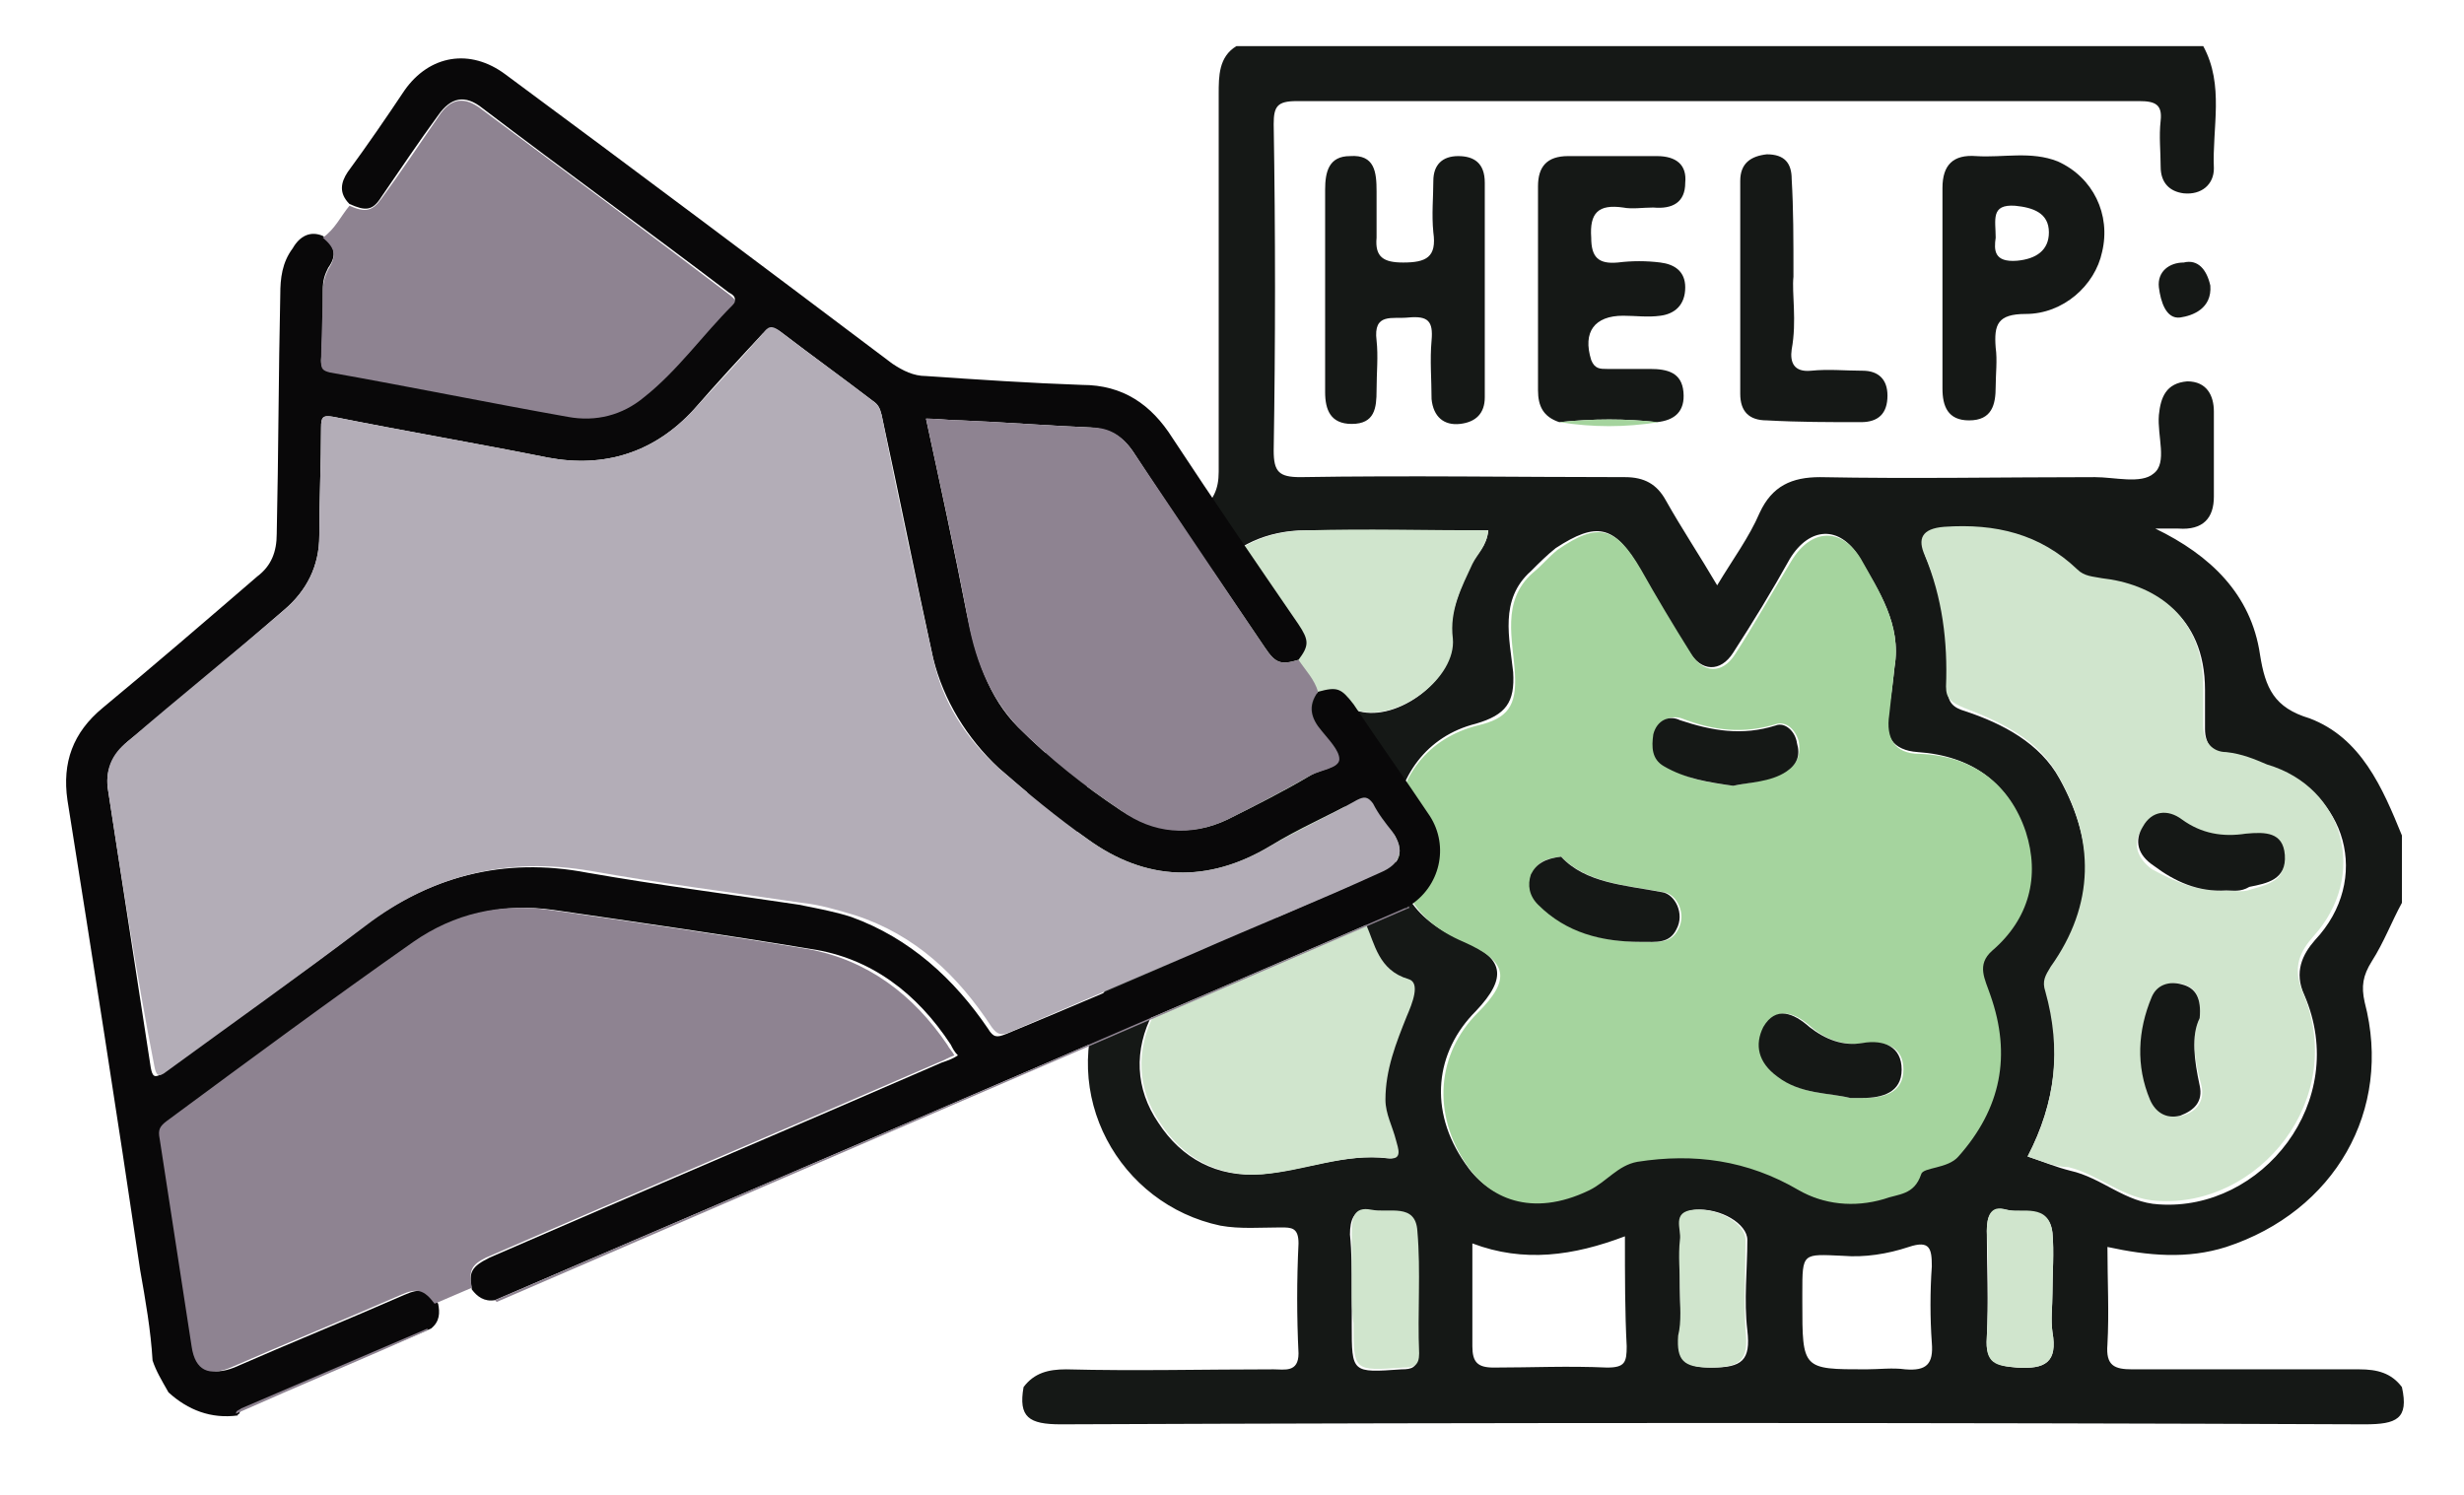 <?xml version="1.0" encoding="utf-8"?>
<!-- Generator: Adobe Illustrator 27.8.1, SVG Export Plug-In . SVG Version: 6.00 Build 0)  -->
<svg version="1.1" id="Layer_1" xmlns="http://www.w3.org/2000/svg" xmlns:xlink="http://www.w3.org/1999/xlink" x="0px" y="0px"
	 viewBox="0 0 138.9 84.3" style="enable-background:new 0 0 138.9 84.3;" xml:space="preserve">
<style type="text/css">
	.st0{fill:#151816;}
	.st1{fill:#A5D49E;}
	.st2{fill:#D0E5CD;}
	.st3{fill:#090809;}
	.st4{fill:#8E8391;}
	.st5{fill:#B3ADB7;}
</style>
<g id="ZetmXK_00000053509800027763965310000004289734084754592401_">
	<g>
		<path class="st0" d="M135.4,47.1c0,1.3,0,2.5,0,3.8c-0.6,1.1-1,2.2-1.7,3.3c-0.5,0.8-0.6,1.4-0.4,2.3c1.6,6.1-1.7,11.8-7.8,13.8
			c-2.2,0.7-4.4,0.5-6.7,0c0,1.9,0.1,3.7,0,5.5c-0.1,1.2,0.4,1.4,1.4,1.4c4.3,0,8.5,0,12.8,0c1,0,1.8,0.2,2.4,1
			c0.4,1.8-0.3,2.1-2.1,2.1c-24.5-0.1-49-0.1-73.5,0c-1.8,0-2.4-0.4-2.1-2.1c0.6-0.8,1.4-1,2.4-1c3.9,0.1,7.8,0,11.7,0
			c0.6,0,1.4,0.2,1.4-0.9c-0.1-2.1-0.1-4.1,0-6.2c0-0.9-0.4-0.9-1-0.9c-1.1,0-2.3,0.1-3.4-0.1c-5.7-1.2-9.2-7.4-6.6-13.1
			c0.2-0.4,0.7-0.9,0-1.3c-2.3-1.3-3.3-3.6-4.4-5.9c0-1.3,0-2.5,0-3.8c1-2.7,2.3-5.2,5.1-6.5c1-0.4,1.2-0.9,1.2-1.9
			c-0.2-3.1,1-5.7,3.5-7.7c0.8-0.7,1.1-1.3,1.1-2.3c0-7.1,0-14.2,0-21.3c0-1,0-2.1,1-2.7c18.2,0,36.3,0,54.5,0
			c1.2,2.2,0.5,4.6,0.6,6.9c0,0.9-0.7,1.5-1.7,1.4c-0.8-0.1-1.3-0.6-1.3-1.5c0-0.9-0.1-1.7,0-2.6c0.1-0.9-0.3-1.1-1.2-1.1
			c-15.8,0-31.7,0-47.5,0c-1.1,0-1.3,0.3-1.3,1.3c0.1,6.1,0.1,12.3,0,18.4c0,1.2,0.3,1.5,1.5,1.5c6.1-0.1,12.2,0,18.3,0
			c1.1,0,1.8,0.4,2.3,1.3c0.9,1.6,1.9,3.1,2.9,4.8c0.9-1.5,1.8-2.7,2.4-4.1c0.7-1.5,1.8-2,3.4-2c5.2,0.1,10.3,0,15.5,0
			c1.1,0,2.6,0.4,3.3-0.2c0.8-0.6,0.2-2.1,0.3-3.3c0.1-1,0.4-1.8,1.6-1.9c1.1,0,1.5,0.8,1.5,1.7c0,1.6,0,3.2,0,4.8
			c0,1.2-0.6,1.9-2,1.8c-0.4,0-0.8,0-1.3,0c3.1,1.5,5.4,3.7,5.9,7.1c0.3,1.9,0.8,3,2.8,3.6C133.1,41.6,134.3,44.4,135.4,47.1z
			 M106.8,37.6c0.4-2.4-0.9-4.3-2-6.2c-1.1-1.8-2.8-1.7-3.9,0.1c-1,1.8-2.1,3.6-3.2,5.3c-0.7,1.1-1.8,1.1-2.5-0.1
			c-1-1.5-1.9-3.1-2.8-4.7c-1.4-2.4-2.4-2.6-4.7-1.1c-0.5,0.4-0.9,0.8-1.4,1.3c-1.8,1.6-1.2,3.8-1,5.7c0.1,1.7-0.4,2.4-2.1,2.9
			c-2.8,0.7-4.4,3-4.6,5.7c-0.2,3.4,1,5.3,3.8,6.5c2.4,1,2.6,2.1,0.8,4c-2.3,2.3-2.7,5.6-0.6,8.6c1.2,1.8,3.6,3,6.9,1.4
			c1-0.5,1.6-1.4,2.7-1.6c3.2-0.5,6.2-0.1,9.1,1.6c1.5,0.9,3.1,1,4.8,0.5c0.8-0.2,1.8-0.1,2.1-1.4c0.1-0.3,1.5-0.3,2.1-1
			c2.4-2.7,3-5.7,1.8-9.1c-0.3-0.8-0.8-1.7,0.1-2.5c2.1-1.8,2.7-4.3,1.9-6.7c-0.9-2.7-3-4.2-6-4.4c-1.4-0.1-1.9-0.9-1.7-2.2
			C106.6,39.5,106.7,38.5,106.8,37.6z M83.9,29.9c-3.5,0-6.9,0-10.3,0c-4.4,0-7.2,3.5-6.5,7.8c0.4,2.3,0.2,2.9-2,3.3
			c-2.6,0.6-3.7,2.3-4.2,4.6c-0.6,2.6,0.4,4.8,2.5,6.3c1.8,1.3,4.3,1,5.5-0.8c0.7-1.1,1.5-1.2,2.4-0.5c1.1,0.7,0.7,1.7,0,2.5
			c-1.2,1.4-2.8,2.2-4.5,2.6c-0.9,0.2-1.4,0.6-1.8,1.4c-1.1,2.1-1,4.3,0.3,6.2c1.3,2,3.3,3.1,5.8,2.9c2.4-0.2,4.7-1.2,7.1-0.9
			c0.8,0.1,0.5-0.6,0.4-1c-0.2-0.8-0.6-1.4-0.6-2.3c-0.1-1.7,0.5-3.2,1.2-4.7c0.3-0.7,0.8-1.9,0.1-2.1c-1.7-0.5-1.9-1.9-2.4-3.1
			c-0.8-1.8-1.7-3.7-1.3-5.9c0.5-2.8,0.3-2.9-2.2-4.2c-0.3-0.1-0.5-0.2-0.7-0.4c-0.8-0.6-1-1.3-0.5-2.2c0.5-0.9,1.3-0.7,1.9-0.4
			c0.8,0.4,1.6,0.8,2.5,1.1c2.2,0.6,5.4-1.8,5.2-4.1c-0.1-1.6,0.6-2.9,1.1-4.2C83.3,31.2,83.8,30.8,83.9,29.9z M114.3,65.2
			c0.9,0.3,1.6,0.6,2.4,0.8c1.8,0.4,3.1,1.8,5,1.9c5.8,0.4,10.8-5.8,8.2-11.8c-0.6-1.3-0.1-2.3,0.6-3.1c3.2-3.4,1.8-8.4-2.6-9.7
			c-0.8-0.2-1.5-0.6-2.3-0.7c-0.8-0.1-1.3-0.6-1.3-1.5c0-0.7,0-1.5,0-2.2c0-4.3-3-5.9-5.7-6.1c-0.5-0.1-1-0.1-1.4-0.5
			c-2.1-1.9-4.7-2.6-7.5-2.4c-1.3,0.1-1.5,0.7-1.1,1.6c1,2.4,1.3,4.8,1.2,7.4c0,0.7,0.3,1,1,1.2c2.1,0.7,4.2,1.8,5.3,3.8
			c2,3.6,2.1,7.3-0.4,10.8c-0.3,0.4-0.5,0.7-0.3,1.4C116.2,59.1,115.9,62.1,114.3,65.2z M91.6,69.7c-2.9,1.1-5.7,1.5-8.6,0.4
			c0,2.1,0,4,0,5.8c0,0.9,0.3,1.2,1.2,1.2c2.1,0,4.2-0.1,6.4,0c1,0,1.1-0.3,1.1-1.2C91.6,74,91.6,72,91.6,69.7z M105.2,77.2
			c0.7,0,1.5-0.1,2.2,0c1.2,0.1,1.6-0.3,1.5-1.5c-0.1-1.4-0.1-2.9,0-4.3c0-1-0.1-1.5-1.3-1.1c-1.2,0.4-2.5,0.6-3.7,0.5
			c-2.3-0.1-2.3-0.2-2.3,2.1c0,0.2,0,0.3,0,0.5C101.6,77.2,101.6,77.2,105.2,77.2z M76.2,72.6c0,0.7,0,1.4,0,2.1
			c0,2.7,0,2.7,2.8,2.5c0.6,0,0.9-0.1,0.9-0.8c0-2.3,0.1-4.6-0.1-6.9c-0.1-1.5-1.6-1-2.6-1.2c-0.9-0.2-1.1,0.5-1.1,1.3
			C76.2,70.6,76.2,71.6,76.2,72.6z M115.7,72.9c0-1.1,0.1-2.3,0-3.4c-0.2-1.6-1.6-1-2.6-1.3c-0.9-0.2-1.1,0.4-1.1,1.2c0,2,0.1,4,0,6
			c-0.1,1.4,0.5,1.6,1.7,1.7c1.6,0.1,2.3-0.3,2-2C115.6,74.4,115.7,73.7,115.7,72.9z M94.7,72.6C94.7,72.6,94.7,72.6,94.7,72.6
			c0,0.9,0.1,1.8,0,2.7c-0.1,1.4,0.3,1.8,1.8,1.8c1.7,0,2.2-0.4,2-2.1c-0.2-1.7,0-3.4,0-5.1c0-0.9-1.5-1.8-2.9-1.7
			c-1.3,0.1-0.7,1.1-0.8,1.7C94.7,70.8,94.7,71.7,94.7,72.6z"/>
		<path class="st1" d="M106.8,37.6c-0.1,0.9-0.2,1.8-0.3,2.7c-0.2,1.3,0.3,2.2,1.7,2.2c3,0.1,5.1,1.7,6,4.4c0.8,2.5,0.2,4.9-1.9,6.7
			c-0.9,0.8-0.4,1.6-0.1,2.5c1.2,3.4,0.6,6.4-1.8,9.1c-0.6,0.7-2,0.6-2.1,1c-0.4,1.2-1.3,1.1-2.1,1.4c-1.7,0.5-3.4,0.3-4.8-0.5
			c-2.9-1.7-5.9-2.1-9.1-1.6c-1.1,0.2-1.7,1.1-2.7,1.6c-3.3,1.6-5.7,0.4-6.9-1.4c-2-2.9-1.7-6.3,0.6-8.6c1.9-1.9,1.7-2.9-0.8-4
			c-2.8-1.2-3.9-3.2-3.8-6.5c0.1-2.8,1.8-5,4.6-5.7c1.7-0.4,2.2-1.1,2.1-2.9c-0.1-1.9-0.8-4.1,1-5.7c0.5-0.4,0.9-0.9,1.4-1.3
			c2.3-1.6,3.3-1.3,4.7,1.1c0.9,1.6,1.8,3.1,2.8,4.7c0.7,1.2,1.8,1.2,2.5,0.1c1.1-1.7,2.1-3.5,3.2-5.3c1.1-1.8,2.8-1.9,3.9-0.1
			C105.9,33.3,107.2,35.2,106.8,37.6z M104.3,61.9c0.4,0,0.6,0,0.8,0c1.1,0,2.2-0.3,2.2-1.6c0-1.3-1-1.6-2.2-1.5
			c-1.1,0.2-2.2-0.2-3-0.9c-0.9-0.8-1.9-1.2-2.6,0c-0.6,1-0.3,2,0.8,2.8C101.5,61.7,103.1,61.6,104.3,61.9z M88,48.3
			c-1,0.1-1.4,0.4-1.6,1c-0.2,0.6-0.1,1.2,0.4,1.7c1.6,1.6,3.6,2.1,5.8,2.1c0.9,0,1.6,0.1,2-0.7c0.5-0.9-0.1-2-0.8-2.1
			C91.6,49.9,89.5,49.8,88,48.3z M97.7,44.3c1-0.2,2.1-0.3,3.1-0.9c0.6-0.4,0.7-1,0.6-1.6c-0.2-0.7-0.7-1.1-1.2-1
			c-1.9,0.6-3.6,0.4-5.4-0.3c-0.6-0.2-1.3,0.1-1.5,0.8c-0.2,0.7-0.1,1.4,0.6,1.8C94.9,43.9,96.2,44.1,97.7,44.3z"/>
		<path class="st2" d="M83.9,29.9c-0.1,0.9-0.6,1.3-0.9,1.9c-0.6,1.3-1.3,2.6-1.1,4.2c0.2,2.2-3,4.6-5.2,4.1
			c-0.9-0.2-1.7-0.7-2.5-1.1c-0.6-0.3-1.4-0.5-1.9,0.4c-0.5,0.9-0.3,1.6,0.5,2.2c0.2,0.2,0.5,0.3,0.7,0.4c2.5,1.3,2.7,1.3,2.2,4.2
			c-0.4,2.3,0.5,4.1,1.3,5.9c0.5,1.1,0.7,2.6,2.4,3.1c0.7,0.2,0.2,1.4-0.1,2.1c-0.6,1.5-1.2,3-1.2,4.7c0,0.8,0.4,1.5,0.6,2.3
			c0.1,0.4,0.4,1.1-0.4,1c-2.5-0.3-4.7,0.7-7.1,0.9c-2.5,0.2-4.5-0.9-5.8-2.9c-1.3-1.9-1.4-4.1-0.3-6.2c0.4-0.8,0.9-1.2,1.8-1.4
			c1.8-0.4,3.4-1.2,4.5-2.6c0.7-0.8,1.1-1.8,0-2.5c-0.9-0.6-1.7-0.6-2.4,0.5c-1.2,1.8-3.7,2.1-5.5,0.8c-2.1-1.6-3.1-3.8-2.5-6.3
			c0.5-2.2,1.7-4,4.2-4.6c2.2-0.5,2.4-1.1,2-3.3c-0.8-4.3,2.1-7.8,6.5-7.8C77,29.8,80.4,29.9,83.9,29.9z"/>
		<path class="st2" d="M114.3,65.2c1.6-3,1.9-6.1,1-9.3c-0.2-0.6,0-0.9,0.3-1.4c2.5-3.5,2.5-7.2,0.4-10.8c-1.1-2-3.2-3-5.3-3.8
			c-0.7-0.3-1-0.5-1-1.2c0.1-2.5-0.2-5-1.2-7.4c-0.4-0.9-0.2-1.5,1.1-1.6c2.9-0.2,5.4,0.4,7.5,2.4c0.4,0.4,0.9,0.4,1.4,0.5
			c2.7,0.3,5.7,1.9,5.7,6.1c0,0.7,0,1.5,0,2.2c0,0.9,0.5,1.5,1.3,1.5c0.9,0.1,1.6,0.4,2.3,0.7c4.4,1.3,5.7,6.3,2.6,9.7
			c-0.7,0.8-1.2,1.7-0.6,3.1c2.6,6.1-2.5,12.2-8.2,11.8c-1.9-0.1-3.3-1.5-5-1.9C115.9,65.8,115.2,65.5,114.3,65.2z M125.5,50.2
			c0.4,0,0.8,0.1,1.2,0c1-0.3,2.2-0.5,2-1.8c-0.1-1.3-1.2-1.4-2.2-1.2c-1.3,0.2-2.5,0-3.6-0.8c-0.8-0.6-1.7-0.5-2.2,0.4
			c-0.5,0.8-0.2,1.6,0.6,2.2C122.6,49.7,123.9,50.3,125.5,50.2z M124,57.4c0.1-1.1-0.2-1.7-0.9-1.9c-0.7-0.2-1.4,0-1.7,0.7
			c-0.8,1.9-0.8,3.9-0.1,5.8c0.3,0.7,0.9,1.1,1.7,0.9c0.8-0.2,1.3-0.8,1.1-1.7C123.7,59.8,123.5,58.4,124,57.4z"/>
		<path class="st2" d="M76.2,72.6c0-1,0-2.1,0-3.1c0-0.8,0.1-1.5,1.1-1.3c1,0.2,2.5-0.4,2.6,1.2c0.2,2.3,0,4.6,0.1,6.9
			c0,0.7-0.3,0.8-0.9,0.8c-2.8,0.2-2.8,0.2-2.8-2.5C76.2,74,76.2,73.3,76.2,72.6z"/>
		<path class="st2" d="M115.7,72.9c0,0.7-0.1,1.5,0,2.2c0.3,1.7-0.4,2.1-2,2c-1.2-0.1-1.8-0.2-1.7-1.7c0.1-2,0.1-4,0-6
			c0-0.8,0.2-1.5,1.1-1.2c0.9,0.2,2.4-0.4,2.6,1.3C115.8,70.6,115.7,71.8,115.7,72.9z"/>
		<path class="st2" d="M94.7,72.6c0-0.9-0.1-1.8,0-2.7c0.1-0.6-0.5-1.6,0.8-1.7c1.4-0.1,2.9,0.8,2.9,1.7c0,1.7-0.1,3.4,0,5.1
			c0.2,1.7-0.3,2.1-2,2.1c-1.5,0-1.9-0.4-1.8-1.8C94.8,74.5,94.7,73.6,94.7,72.6C94.7,72.6,94.7,72.6,94.7,72.6z"/>
		<path class="st0" d="M74.7,16.2c0-1.8,0-3.7,0-5.5c0-1,0.2-1.9,1.4-1.9c1.4-0.1,1.5,0.9,1.5,2c0,0.9,0,1.7,0,2.6
			c-0.1,1.1,0.4,1.4,1.5,1.4c1.3,0,1.9-0.3,1.7-1.7c-0.1-1,0-2,0-2.9c0-0.9,0.5-1.4,1.4-1.4c0.9,0,1.5,0.4,1.5,1.5c0,4,0,8,0,12.1
			c0,0.9-0.5,1.4-1.4,1.5c-0.9,0.1-1.5-0.4-1.6-1.4c0-1.1-0.1-2.2,0-3.3c0.1-1.1-0.2-1.4-1.3-1.3c-0.9,0.1-2-0.3-1.8,1.3
			c0.1,0.9,0,1.8,0,2.8c0,1-0.1,1.9-1.4,1.9c-1.2,0-1.5-0.8-1.5-1.8C74.7,20,74.7,18.1,74.7,16.2z"/>
		<path class="st0" d="M87.9,23.8c-0.9-0.3-1.2-0.9-1.2-1.8c0-3.8,0-7.7,0-11.5c0-1.1,0.5-1.7,1.7-1.7c1.7,0,3.3,0,5,0
			c1.1,0,1.7,0.5,1.6,1.5c0,1.1-0.7,1.5-1.8,1.4c-0.6,0-1.2,0.1-1.7,0c-1.4-0.2-1.9,0.3-1.8,1.7c0,1.1,0.4,1.5,1.5,1.4
			c0.8-0.1,1.6-0.1,2.4,0c0.8,0.1,1.4,0.5,1.4,1.4c0,1-0.6,1.5-1.4,1.6c-0.7,0.1-1.4,0-2.1,0c-1.6,0-2.3,0.9-1.8,2.5
			c0.2,0.5,0.5,0.5,0.9,0.5c0.8,0,1.6,0,2.4,0c1,0,1.8,0.2,1.9,1.3c0.1,1.1-0.5,1.6-1.5,1.7C91.7,23.6,89.8,23.6,87.9,23.8z"/>
		<path class="st0" d="M109.5,16.3c0-1.9,0-3.8,0-5.7c0-1.3,0.6-1.9,1.9-1.8c1.5,0.1,3.1-0.3,4.6,0.3c2,0.9,3,3,2.5,5.1
			c-0.4,1.9-2.2,3.5-4.3,3.5c-1.6,0-1.8,0.6-1.7,1.9c0.1,0.7,0,1.5,0,2.2c0,1-0.2,1.9-1.5,1.9c-1.2,0-1.5-0.8-1.5-1.8
			C109.5,20,109.5,18.1,109.5,16.3z M112.5,13.4c-0.1,0.7-0.1,1.4,1.2,1.3c1.1-0.1,1.8-0.6,1.8-1.6c0-1.1-0.9-1.4-1.9-1.5
			C112.2,11.5,112.5,12.4,112.5,13.4z"/>
		<path class="st0" d="M101.1,15.6c-0.1,0.9,0.2,2.5-0.1,4.1c-0.1,0.7,0.1,1.3,1.1,1.2c1-0.1,1.9,0,2.9,0c0.9,0,1.4,0.5,1.4,1.4
			c0,1-0.5,1.5-1.5,1.5c-1.8,0-3.5,0-5.3-0.1c-1,0-1.5-0.5-1.5-1.5c0-4,0-8,0-12c0-1,0.6-1.4,1.5-1.5c1,0,1.4,0.5,1.4,1.4
			C101.1,11.8,101.1,13.4,101.1,15.6z"/>
		<path class="st0" d="M124.6,16.1c0.1,1.3-1,1.7-1.7,1.8c-0.8,0.1-1.1-0.9-1.2-1.7c-0.1-0.9,0.6-1.4,1.4-1.4
			C123.9,14.6,124.4,15.2,124.6,16.1z"/>
		<path class="st1" d="M87.9,23.8c1.9-0.2,3.7-0.2,5.6,0C91.6,24.1,89.8,24.1,87.9,23.8z"/>
		<path class="st0" d="M104.3,61.9c-1.2-0.3-2.8-0.2-4.1-1.2c-1.1-0.8-1.3-1.8-0.8-2.8c0.7-1.2,1.7-0.8,2.6,0c0.9,0.7,1.9,1.1,3,0.9
			c1.2-0.2,2.2,0.2,2.2,1.5c0,1.3-1.1,1.6-2.2,1.6C104.9,61.9,104.7,61.9,104.3,61.9z"/>
		<path class="st0" d="M88,48.3c1.4,1.5,3.6,1.6,5.7,2c0.7,0.1,1.3,1.2,0.8,2.1c-0.4,0.8-1.1,0.7-2,0.7c-2.2,0-4.2-0.5-5.8-2.1
			c-0.5-0.5-0.6-1.1-0.4-1.7C86.6,48.7,87.1,48.4,88,48.3z"/>
		<path class="st0" d="M97.7,44.3c-1.4-0.2-2.7-0.4-3.9-1.1c-0.7-0.4-0.7-1.1-0.6-1.8c0.2-0.8,0.9-1.1,1.5-0.8
			c1.8,0.6,3.5,0.9,5.4,0.3c0.5-0.2,1.1,0.3,1.2,1c0.2,0.7,0,1.2-0.6,1.6C99.8,44.1,98.6,44.1,97.7,44.3z"/>
		<path class="st0" d="M125.5,50.2c-1.6,0.1-2.9-0.5-4.1-1.4c-0.9-0.6-1.1-1.4-0.6-2.2c0.5-0.9,1.4-1,2.2-0.4c1.1,0.8,2.3,1,3.6,0.8
			c1.1-0.1,2.1-0.1,2.2,1.2c0.1,1.4-1,1.6-2,1.8C126.3,50.3,125.9,50.2,125.5,50.2z"/>
		<path class="st0" d="M124,57.4c-0.5,1-0.3,2.4,0,3.8c0.2,0.9-0.3,1.4-1.1,1.7c-0.8,0.2-1.4-0.2-1.7-0.9c-0.8-1.9-0.7-3.9,0.1-5.8
			c0.3-0.7,1-0.9,1.7-0.7C123.8,55.7,124.1,56.3,124,57.4z"/>
	</g>
</g>
<g id="KpR1oY.tif">
	<g>
		<path class="st3" d="M8.6,76.7c-0.1-1.7-0.4-3.4-0.7-5.1c-1.3-8.8-2.7-17.7-4.1-26.5c-0.3-2.1,0.3-3.8,2-5.2
			c2.9-2.4,5.8-4.9,8.7-7.4c0.8-0.6,1.1-1.4,1.1-2.4c0.1-4.5,0.1-9,0.2-13.5c0-0.9,0.1-1.8,0.7-2.6c0.4-0.7,1-1,1.7-0.7
			c0.7,0.6,0.8,1.1,0.3,1.8c-0.2,0.4-0.3,0.7-0.3,1.2c0,1.3,0,2.7-0.1,4c0,0.4,0.1,0.5,0.5,0.6c4.5,0.8,8.9,1.7,13.4,2.5
			c1.6,0.3,3.1-0.1,4.3-1.1c1.9-1.5,3.3-3.5,5-5.2c0.3-0.3,0-0.5-0.2-0.6c-4.6-3.5-9.3-6.9-13.9-10.4c-1-0.8-1.8-0.6-2.5,0.4
			c-1.1,1.5-2.1,3-3.2,4.6c-0.5,0.8-0.9,0.8-1.8,0.4c-0.6-0.6-0.5-1.2-0.1-1.8c1.1-1.5,2.2-3.1,3.2-4.6c1.4-2,3.7-2.4,5.7-0.9
			c7.3,5.4,14.5,10.8,21.8,16.3c0.6,0.4,1.2,0.7,1.9,0.7c2.9,0.2,5.9,0.4,8.8,0.5c2.3,0,3.9,1.1,5.1,3c2.3,3.5,4.7,7,7.1,10.5
			c0.6,0.9,0.6,1.2,0,2c-1,0.3-1.3,0.2-1.9-0.7c-2.5-3.7-5-7.3-7.4-11c-0.6-0.9-1.3-1.3-2.4-1.4c-2.4-0.1-4.9-0.3-7.3-0.4
			c-0.7,0-1.3-0.1-2-0.1c0.8,3.7,1.6,7.4,2.3,11c0.5,2.4,1.2,4.7,2.9,6.4c1.8,1.8,3.7,3.3,5.8,4.7c1.9,1.2,3.9,1.5,6,0.5
			c1.6-0.8,3.2-1.6,4.7-2.5c0.5-0.3,1.5-0.4,1.6-0.9c0-0.5-0.6-1.1-1-1.6c-0.6-0.7-0.7-1.4-0.2-2.2c1.1-0.3,1.3-0.2,2,0.7
			c1.4,2.1,2.9,4.2,4.3,6.3c1.1,1.7,0.6,4-1.2,5.1c-0.1,0-0.1,0-0.2,0.1c-6.9,3-13.7,5.9-20.6,8.9c-10.2,4.4-20.5,8.8-30.7,13.2
			c-0.6,0.1-1-0.2-1.3-0.6c-0.2-1,0-1.3,1-1.8c8.5-3.7,17-7.3,25.5-11c0.3-0.1,0.6-0.2,0.9-0.4c-0.2-0.2-0.3-0.4-0.4-0.6
			c-1.9-2.9-4.5-4.9-7.9-5.4c-4.8-0.8-9.7-1.5-14.5-2.2c-2.8-0.4-5.4,0.2-7.7,1.8c-4.7,3.3-9.3,6.7-13.9,10.1
			c-0.3,0.2-0.5,0.5-0.4,1c0.6,3.9,1.2,7.8,1.8,11.7c0.2,1.3,0.9,1.7,2.2,1.2c3.2-1.4,6.4-2.7,9.6-4.1c0.9-0.4,1.3-0.3,1.9,0.5
			c0.1,0.5,0.1,1-0.4,1.4c-3.5,1.5-7,3-10.5,4.5c-0.1,0.1-0.3,0.1-0.3,0.3c0,0-0.1,0-0.1,0.1c-1.5,0.2-2.8-0.3-3.9-1.3
			C9.1,77.8,8.8,77.3,8.6,76.7z M67.4,53.7c3.5-1.5,6.9-3,10.4-4.5c1.2-0.5,1.4-1.2,0.7-2.3c-0.4-0.5-0.8-1.1-1.1-1.6
			c-0.2-0.4-0.5-0.4-0.9-0.2c-1.6,0.9-3.3,1.6-4.9,2.6c-3.5,2.1-7,2-10.3-0.4c-1.7-1.2-3.4-2.6-5-4c-1.8-1.7-3.1-3.8-3.7-6.2
			c-1-4.6-1.9-9.1-2.9-13.7c-0.1-0.4-0.2-0.6-0.5-0.8c-1.7-1.3-3.5-2.6-5.2-3.9c-0.4-0.3-0.6-0.2-1,0.1c-1.3,1.4-2.6,2.8-3.9,4.3
			c-2.2,2.4-5,3.3-8.2,2.7c-4-0.8-8.1-1.5-12.1-2.3c-0.6-0.1-0.7,0-0.7,0.6c0,2-0.1,4.1-0.1,6.1c0,1.7-0.7,3.1-2,4.2
			c-2.9,2.5-5.8,5-8.8,7.4c-0.9,0.8-1.3,1.7-1.1,2.8C6.9,49.8,7.7,55,8.5,60.2c0.1,0.5,0.2,0.6,0.7,0.3c3.7-2.8,7.6-5.4,11.2-8.2
			c3.8-2.9,8-4,12.7-3.1c4,0.7,7.9,1.2,11.9,1.8c1,0.2,2.1,0.4,3,0.7c3.3,1.2,5.8,3.5,7.7,6.3c0.3,0.5,0.5,0.5,1,0.3
			C60.3,56.8,63.9,55.3,67.4,53.7z"/>
		<path class="st4" d="M27.9,73.3c10.2-4.4,20.5-8.8,30.7-13.2c6.9-3,13.7-5.9,20.6-8.9c0.1,0,0.1,0,0.2-0.1c0,0,0.1,0.1,0,0.1
			C62.3,58.6,45.1,66,28,73.4C27.9,73.3,27.9,73.3,27.9,73.3z"/>
		<path class="st4" d="M24.1,74.9c0,0,0,0.1,0,0.1c-3.6,1.6-7.2,3.1-10.8,4.7c0-0.2,0.2-0.2,0.3-0.3C17.1,77.9,20.6,76.4,24.1,74.9z
			"/>
		<path class="st4" d="M74.3,39c-0.6,0.8-0.4,1.5,0.2,2.2c0.4,0.5,1,1.1,1,1.6c0,0.5-1,0.6-1.6,0.9c-1.6,0.9-3.1,1.7-4.7,2.5
			c-2.1,1-4.2,0.8-6-0.5c-2.1-1.4-4-2.9-5.8-4.7c-1.7-1.8-2.5-4-2.9-6.4c-0.7-3.7-1.5-7.3-2.3-11c0.7,0,1.4,0.1,2,0.1
			c2.4,0.1,4.9,0.3,7.3,0.4c1.1,0,1.8,0.5,2.4,1.4c2.5,3.7,4.9,7.3,7.4,11c0.6,0.9,0.9,1,1.9,0.7C73.6,37.8,74.1,38.3,74.3,39z"/>
		<path class="st4" d="M19.7,11.6c0.9,0.4,1.3,0.3,1.8-0.4c1.1-1.5,2.1-3,3.2-4.6c0.7-1.1,1.5-1.2,2.5-0.4
			c4.7,3.5,9.3,6.9,13.9,10.4c0.2,0.2,0.5,0.3,0.2,0.6c-1.7,1.7-3.1,3.7-5,5.2c-1.2,1-2.7,1.4-4.3,1.1c-4.5-0.8-8.9-1.7-13.4-2.5
			c-0.4-0.1-0.5-0.2-0.5-0.6c0-1.3,0.1-2.7,0.1-4c0-0.4,0.1-0.8,0.3-1.2c0.5-0.8,0.4-1.2-0.3-1.8C18.9,12.9,19.2,12.2,19.7,11.6z"/>
		<path class="st5" d="M67.4,53.7c-3.5,1.5-7,3-10.5,4.5c-0.5,0.2-0.7,0.1-1-0.3c-1.9-2.9-4.3-5.2-7.7-6.3c-1-0.3-2-0.6-3-0.7
			c-4-0.6-8-1.1-11.9-1.8c-4.7-0.8-8.9,0.2-12.7,3.1c-3.7,2.8-7.5,5.5-11.2,8.2c-0.5,0.4-0.6,0.2-0.7-0.3C7.7,55,6.9,49.8,6.1,44.6
			c-0.2-1.2,0.2-2.1,1.1-2.8c2.9-2.5,5.9-4.9,8.8-7.4c1.3-1.1,2-2.5,2-4.2c0-2,0.1-4.1,0.1-6.1c0-0.6,0.1-0.7,0.7-0.6
			c4,0.8,8.1,1.5,12.1,2.3c3.2,0.6,6-0.3,8.2-2.7c1.3-1.4,2.6-2.8,3.9-4.3c0.3-0.4,0.5-0.5,1-0.1c1.7,1.3,3.5,2.6,5.2,3.9
			c0.3,0.2,0.4,0.4,0.5,0.8c0.9,4.6,1.9,9.2,2.9,13.7c0.5,2.4,1.8,4.5,3.7,6.2c1.6,1.4,3.3,2.8,5,4c3.3,2.4,6.8,2.5,10.3,0.4
			c1.6-0.9,3.3-1.7,4.9-2.6c0.4-0.2,0.6-0.2,0.9,0.2c0.3,0.6,0.7,1.1,1.1,1.6c0.7,1,0.5,1.8-0.7,2.3C74.3,50.8,70.8,52.2,67.4,53.7z
			"/>
		<path class="st4" d="M26.6,72.6c-0.7,0.3-1.4,0.6-2.1,0.9c-0.6-0.8-1-0.9-1.9-0.5c-3.2,1.4-6.4,2.7-9.6,4.1
			c-1.2,0.5-2,0.2-2.2-1.2c-0.6-3.9-1.2-7.8-1.8-11.7c-0.1-0.5,0-0.7,0.4-1c4.6-3.4,9.2-6.8,13.9-10.1c2.3-1.6,4.9-2.2,7.7-1.8
			c4.8,0.7,9.7,1.4,14.5,2.2c3.4,0.6,6,2.6,7.9,5.4c0.1,0.2,0.3,0.4,0.4,0.6c-0.3,0.1-0.6,0.3-0.9,0.4c-8.5,3.7-17,7.3-25.5,11
			C26.6,71.3,26.4,71.6,26.6,72.6z"/>
	</g>
</g>
</svg>
